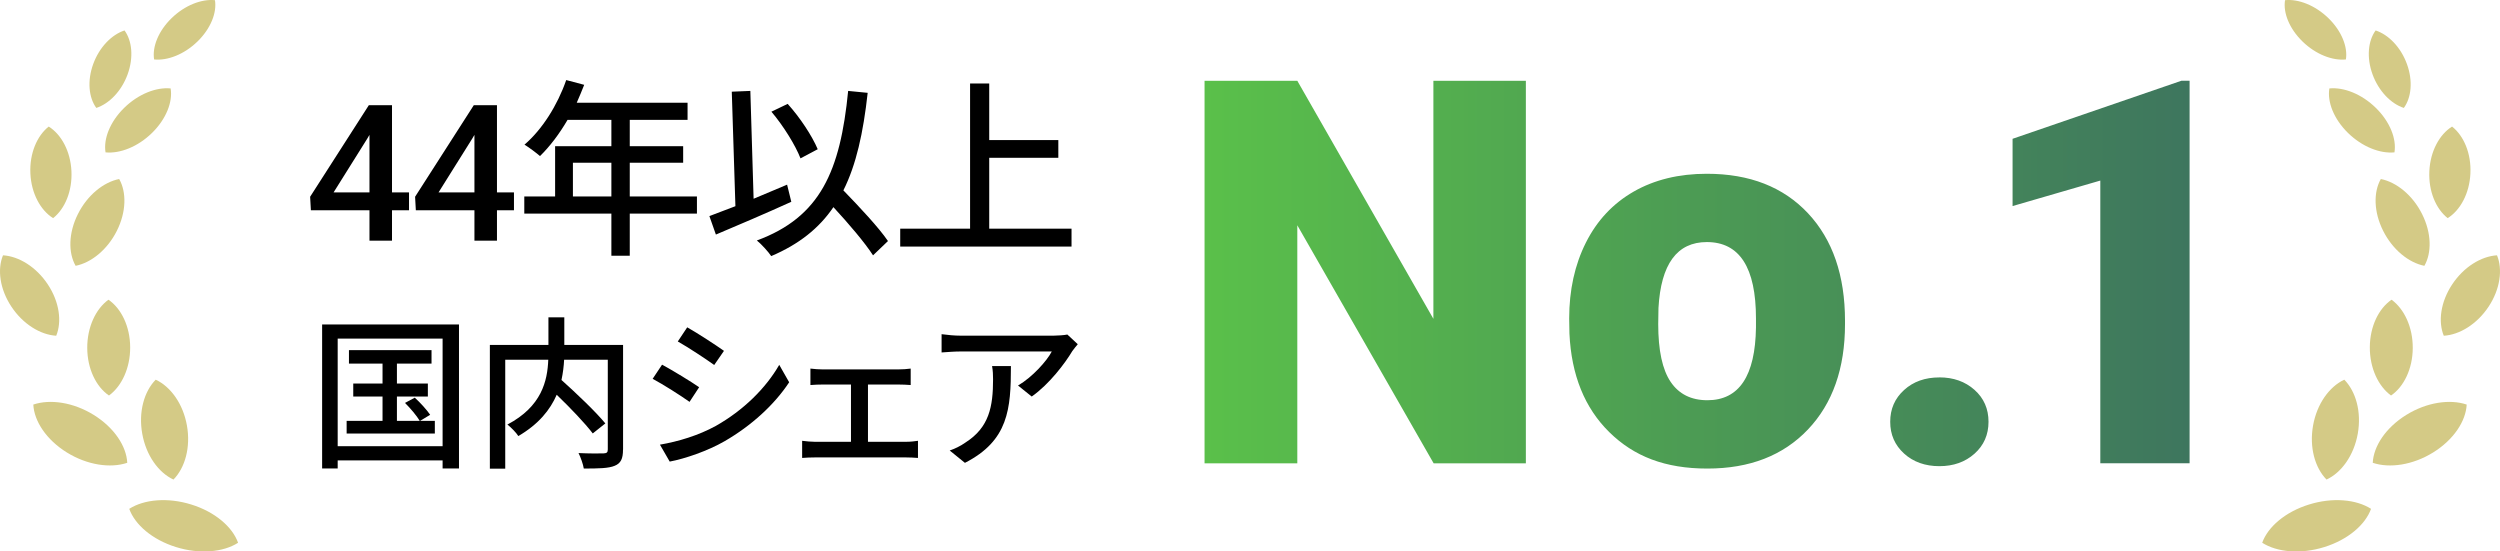 <svg width="272" height="60" viewBox="0 0 272 60" fill="none" xmlns="http://www.w3.org/2000/svg">
<path d="M49.938 35.301V50.966H48.155V50.088H36.74V50.966H35.047V35.301H49.935H49.938ZM48.155 48.548V36.84H36.74V48.548H48.155ZM47.31 45.79V47.168H37.714V45.79H41.62V43.142H38.434V41.727H41.62V39.561H37.966V38.094H46.95V39.561H43.185V41.727H46.551V43.142H43.185V45.79H45.668C45.343 45.236 44.66 44.43 44.065 43.838L45.128 43.266C45.741 43.82 46.461 44.626 46.801 45.129L45.703 45.79H47.306H47.31Z" fill="black"/>
<path d="M67.783 48.921C67.783 49.906 67.548 50.406 66.883 50.674C66.218 50.96 65.099 50.977 63.517 50.977C63.444 50.512 63.174 49.741 62.942 49.293C64.112 49.348 65.335 49.348 65.677 49.328C66.02 49.31 66.128 49.221 66.128 48.897V39.141H61.376C61.342 39.84 61.252 40.574 61.089 41.342C62.744 42.826 64.815 44.796 65.861 46.067L64.493 47.158C63.666 46.067 62.062 44.383 60.569 42.95C59.866 44.579 58.606 46.156 56.393 47.444C56.178 47.086 55.6 46.494 55.205 46.191C58.949 44.221 59.562 41.428 59.652 39.138H54.97V50.991H53.297V37.53H59.669V34.523H61.397V37.53H67.79V48.914L67.783 48.921Z" fill="black"/>
<path d="M76.067 42.129L75.022 43.723C74.066 43.041 72.158 41.826 71.008 41.216L72.033 39.677C73.169 40.286 75.219 41.54 76.067 42.129ZM77.886 46.337C80.892 44.636 83.323 42.235 84.781 39.694L85.861 41.592C84.258 44.026 81.757 46.316 78.841 48C77.023 49.057 74.502 49.915 72.864 50.221L71.801 48.379C73.799 48.038 75.995 47.377 77.886 46.337ZM78.769 38.172L77.706 39.711C76.788 39.05 74.862 37.779 73.744 37.153L74.769 35.613C75.884 36.24 77.92 37.566 78.765 38.172H78.769Z" fill="black"/>
<path d="M98.598 48.067C99.065 48.067 99.516 48.012 99.876 47.96V49.823C99.498 49.789 98.903 49.768 98.598 49.768H88.641C88.226 49.768 87.741 49.785 87.273 49.823V47.96C87.724 48.015 88.229 48.067 88.641 48.067H92.586V41.837H89.507C89.164 41.837 88.551 41.854 88.174 41.892V40.102C88.569 40.157 89.164 40.191 89.486 40.191H97.749C98.2 40.191 98.684 40.157 99.083 40.102V41.892C98.667 41.858 98.165 41.837 97.749 41.837H94.435V48.067H98.594H98.598Z" fill="black"/>
<path d="M117.261 37.451C117.098 37.647 116.81 37.988 116.665 38.202C115.889 39.507 114.182 41.783 112.253 43.143L110.76 41.945C112.326 41.032 113.912 39.259 114.435 38.24H104.551C103.848 38.24 103.218 38.295 102.445 38.346V36.359C103.11 36.449 103.848 36.521 104.551 36.521H114.615C115.03 36.521 115.841 36.466 116.128 36.397L117.264 37.455L117.261 37.451ZM109.988 39.831C109.988 44.504 109.718 47.94 104.984 50.358L103.328 49.015C103.851 48.836 104.482 48.55 105.057 48.137C107.63 46.491 108.045 44.235 108.045 41.263C108.045 40.781 108.028 40.351 107.938 39.831H109.991H109.988Z" fill="black"/>
<path d="M166.014 50.409H155.98L141.147 24.509V50.409H131.055V8.789H141.147L155.953 34.688V8.789H166.014V50.409ZM170.727 34.657C170.727 31.572 171.33 28.82 172.539 26.41C173.747 23.999 175.479 22.147 177.74 20.848C180.002 19.553 182.655 18.906 185.703 18.906C190.361 18.906 194.029 20.342 196.713 23.207C199.397 26.076 200.737 29.977 200.737 34.912V35.257C200.737 40.078 199.39 43.904 196.699 46.734C194.004 49.565 190.361 50.98 185.762 50.98C181.162 50.98 177.779 49.661 175.094 47.02C172.41 44.382 170.963 40.804 170.755 36.286L170.727 34.657ZM180.414 35.257C180.414 38.115 180.864 40.212 181.765 41.545C182.665 42.877 183.999 43.545 185.762 43.545C189.211 43.545 190.974 40.908 191.05 35.629V34.657C191.05 29.113 189.266 26.337 185.703 26.337C182.464 26.337 180.709 28.731 180.442 33.511L180.414 35.253V35.257ZM211.002 41.059C212.537 41.059 213.811 41.514 214.826 42.416C215.841 43.322 216.35 44.479 216.35 45.887C216.35 47.296 215.841 48.456 214.826 49.362C213.811 50.267 212.537 50.719 211.002 50.719C209.468 50.719 208.169 50.261 207.165 49.348C206.157 48.432 205.655 47.282 205.655 45.891C205.655 44.499 206.157 43.346 207.165 42.433C208.169 41.517 209.451 41.063 211.002 41.063V41.059ZM238.231 50.405H228.513V19.646L218.968 22.419V15.101L237.338 8.785H238.228V50.405H238.231Z" fill="url(#paint0_linear_2620_21680)"/>
<path d="M44.501 20.932V22.875H33.824L33.742 21.407L40.128 11.448H42.091L39.965 15.072L36.294 20.932H44.501ZM42.65 11.448V26.185H40.199V11.448H42.65Z" fill="black"/>
<path d="M55.92 20.932V22.875H45.243L45.162 21.407L51.548 11.448H53.51L51.385 15.072L47.714 20.932H55.92ZM54.07 11.448V26.185H51.619V11.448H54.07Z" fill="black"/>
<path d="M62.333 21.376V17.707H66.518V21.376H62.333ZM75.827 21.376H68.518V17.707H74.328V15.904H68.518V13.043H74.807V11.178H62.749C63.02 10.556 63.311 9.872 63.561 9.229L61.604 8.711C60.646 11.468 58.98 14.1 57.064 15.738C57.543 16.028 58.376 16.65 58.751 16.981C59.813 15.945 60.854 14.577 61.749 13.043H66.518V15.904H60.396V21.376H57.043V23.241H66.518V27.822H68.518V23.241H75.827V21.376Z" fill="black"/>
<path d="M88.968 16.235C88.364 14.805 87.052 12.794 85.698 11.302L83.928 12.152C85.219 13.665 86.552 15.821 87.094 17.23L88.968 16.235ZM85.636 20.091C84.428 20.609 83.2 21.127 81.992 21.625L81.638 9.892L79.618 9.975L80.013 22.433C78.951 22.848 77.972 23.221 77.181 23.511L77.889 25.521C80.201 24.547 83.262 23.241 86.094 21.956L85.636 20.091ZM96.611 26.226C95.611 24.755 93.529 22.537 91.759 20.712C93.154 17.935 93.924 14.453 94.403 10.1L92.279 9.892C91.425 18.619 89.26 23.614 82.346 26.164C82.846 26.558 83.637 27.449 83.908 27.864C86.927 26.578 89.114 24.837 90.676 22.537C92.342 24.34 94.091 26.392 94.987 27.781L96.611 26.226Z" fill="black"/>
<path d="M107.628 24.879V17.168H115.146V15.24H107.628V9.084H105.545V24.879H97.944V26.827H116.582V24.879H107.628Z" fill="black"/>
<path d="M20.825 54.895C18.248 54.088 15.673 54.332 14.062 55.361C14.673 57.08 16.565 58.716 19.142 59.519C21.717 60.324 24.294 60.082 25.903 59.052C25.293 57.334 23.4 55.696 20.825 54.895Z" fill="#D4CA86"/>
<path d="M18.873 52.176C20.136 50.891 20.759 48.663 20.339 46.298C19.919 43.934 18.568 42.065 16.941 41.309C15.679 42.592 15.053 44.821 15.475 47.186C15.894 49.549 17.247 51.421 18.873 52.176Z" fill="#D4CA86"/>
<path d="M10.203 45.146C7.98 43.766 5.456 43.399 3.625 44.016C3.712 45.821 5.043 47.844 7.267 49.224C9.49 50.604 12.014 50.97 13.845 50.353C13.758 48.546 12.427 46.527 10.203 45.146Z" fill="#D4CA86"/>
<path d="M11.799 32.609C10.418 33.612 9.48 35.599 9.492 37.867C9.504 40.136 10.463 42.084 11.856 43.032C13.238 42.027 14.175 40.042 14.163 37.773C14.15 35.506 13.191 33.558 11.799 32.609Z" fill="#D4CA86"/>
<path d="M8.227 28.921C9.928 28.581 11.682 27.172 12.713 25.116C13.746 23.06 13.779 20.905 12.966 19.477C11.264 19.818 9.51 21.226 8.479 23.285C7.447 25.338 7.412 27.494 8.227 28.921Z" fill="#D4CA86"/>
<path d="M5.778 23.734C7.06 22.725 7.877 20.793 7.773 18.624C7.671 16.455 6.674 14.628 5.302 13.77C4.02 14.778 3.201 16.708 3.306 18.878C3.407 21.046 4.405 22.875 5.778 23.734Z" fill="#D4CA86"/>
<path d="M18.565 9.621C16.998 9.467 15.044 10.229 13.502 11.744C11.96 13.259 11.242 15.122 11.483 16.578C13.052 16.732 15.005 15.97 16.547 14.455C18.089 12.941 18.807 11.079 18.565 9.621Z" fill="#D4CA86"/>
<path d="M13.884 8.09C14.551 6.254 14.371 4.436 13.548 3.312C12.149 3.769 10.811 5.13 10.142 6.966C9.474 8.8 9.655 10.619 10.479 11.743C11.877 11.284 13.215 9.925 13.884 8.09Z" fill="#D4CA86"/>
<path d="M21.487 4.513C22.93 3.108 23.608 1.378 23.388 0.019C21.93 -0.128 20.109 0.572 18.666 1.978C17.225 3.381 16.549 5.113 16.767 6.469C18.225 6.618 20.047 5.918 21.487 4.513Z" fill="#D4CA86"/>
<path d="M5.205 30.948C3.944 29.042 2.049 27.882 0.327 27.777C-0.309 29.314 -0.022 31.455 1.237 33.359C2.497 35.265 4.394 36.426 6.116 36.529C6.75 34.992 6.465 32.851 5.205 30.948Z" fill="#D4CA86"/>
<path d="M251.207 54.895C253.783 54.088 256.359 54.332 257.969 55.361C257.358 57.08 255.466 58.716 252.889 59.519C250.314 60.324 247.738 60.082 246.128 59.052C246.739 57.334 248.631 55.696 251.207 54.895Z" fill="#D4CA86"/>
<path d="M253.127 52.176C251.864 50.891 251.241 48.663 251.661 46.298C252.081 43.934 253.432 42.065 255.059 41.309C256.321 42.592 256.947 44.821 256.526 47.186C256.106 49.549 254.753 51.421 253.127 52.176Z" fill="#D4CA86"/>
<path d="M261.797 45.146C264.02 43.766 266.544 43.399 268.375 44.016C268.288 45.821 266.957 47.844 264.733 49.224C262.51 50.604 259.986 50.97 258.155 50.353C258.242 48.546 259.573 46.527 261.797 45.146Z" fill="#D4CA86"/>
<path d="M260.201 32.609C261.582 33.612 262.52 35.599 262.508 37.867C262.496 40.136 261.537 42.084 260.144 43.032C258.762 42.027 257.824 40.042 257.837 37.773C257.85 35.506 258.809 33.558 260.201 32.609Z" fill="#D4CA86"/>
<path d="M263.773 28.921C262.072 28.581 260.318 27.172 259.288 25.116C258.254 23.06 258.221 20.905 259.034 19.477C260.736 19.818 262.49 21.226 263.521 23.285C264.553 25.338 264.588 27.494 263.773 28.921Z" fill="#D4CA86"/>
<path d="M266.308 23.734C265.026 22.725 264.209 20.793 264.313 18.624C264.415 16.455 265.412 14.628 266.784 13.77C268.066 14.778 268.885 16.708 268.78 18.878C268.679 21.046 267.681 22.875 266.308 23.734Z" fill="#D4CA86"/>
<path d="M253.435 9.621C255.002 9.467 256.956 10.229 258.498 11.744C260.04 13.259 260.758 15.122 260.517 16.578C258.948 16.732 256.995 15.97 255.453 14.455C253.911 12.941 253.193 11.079 253.435 9.621Z" fill="#D4CA86"/>
<path d="M258.132 8.09C257.465 6.254 257.645 4.436 258.468 3.312C259.867 3.769 261.205 5.13 261.874 6.966C262.542 8.8 262.36 10.619 261.537 11.743C260.139 11.284 258.801 9.925 258.132 8.09Z" fill="#D4CA86"/>
<path d="M250.513 4.513C249.07 3.108 248.392 1.378 248.612 0.019C250.07 -0.128 251.891 0.572 253.334 1.978C254.775 3.381 255.451 5.113 255.233 6.469C253.775 6.618 251.954 5.918 250.513 4.513Z" fill="#D4CA86"/>
<path d="M266.795 30.948C268.056 29.042 269.951 27.882 271.673 27.777C272.309 29.314 272.022 31.455 270.763 33.359C269.503 35.265 267.606 36.426 265.884 36.529C265.25 34.992 265.535 32.851 266.795 30.948Z" fill="#D4CA86"/>
<defs>
<linearGradient id="paint0_linear_2620_21680" x1="131.055" y1="29.884" x2="238.235" y2="29.884" gradientUnits="userSpaceOnUse">
<stop stop-color="#5AC04A"/>
<stop offset="1" stop-color="#3E765E"/>
</linearGradient>
</defs>
</svg>
